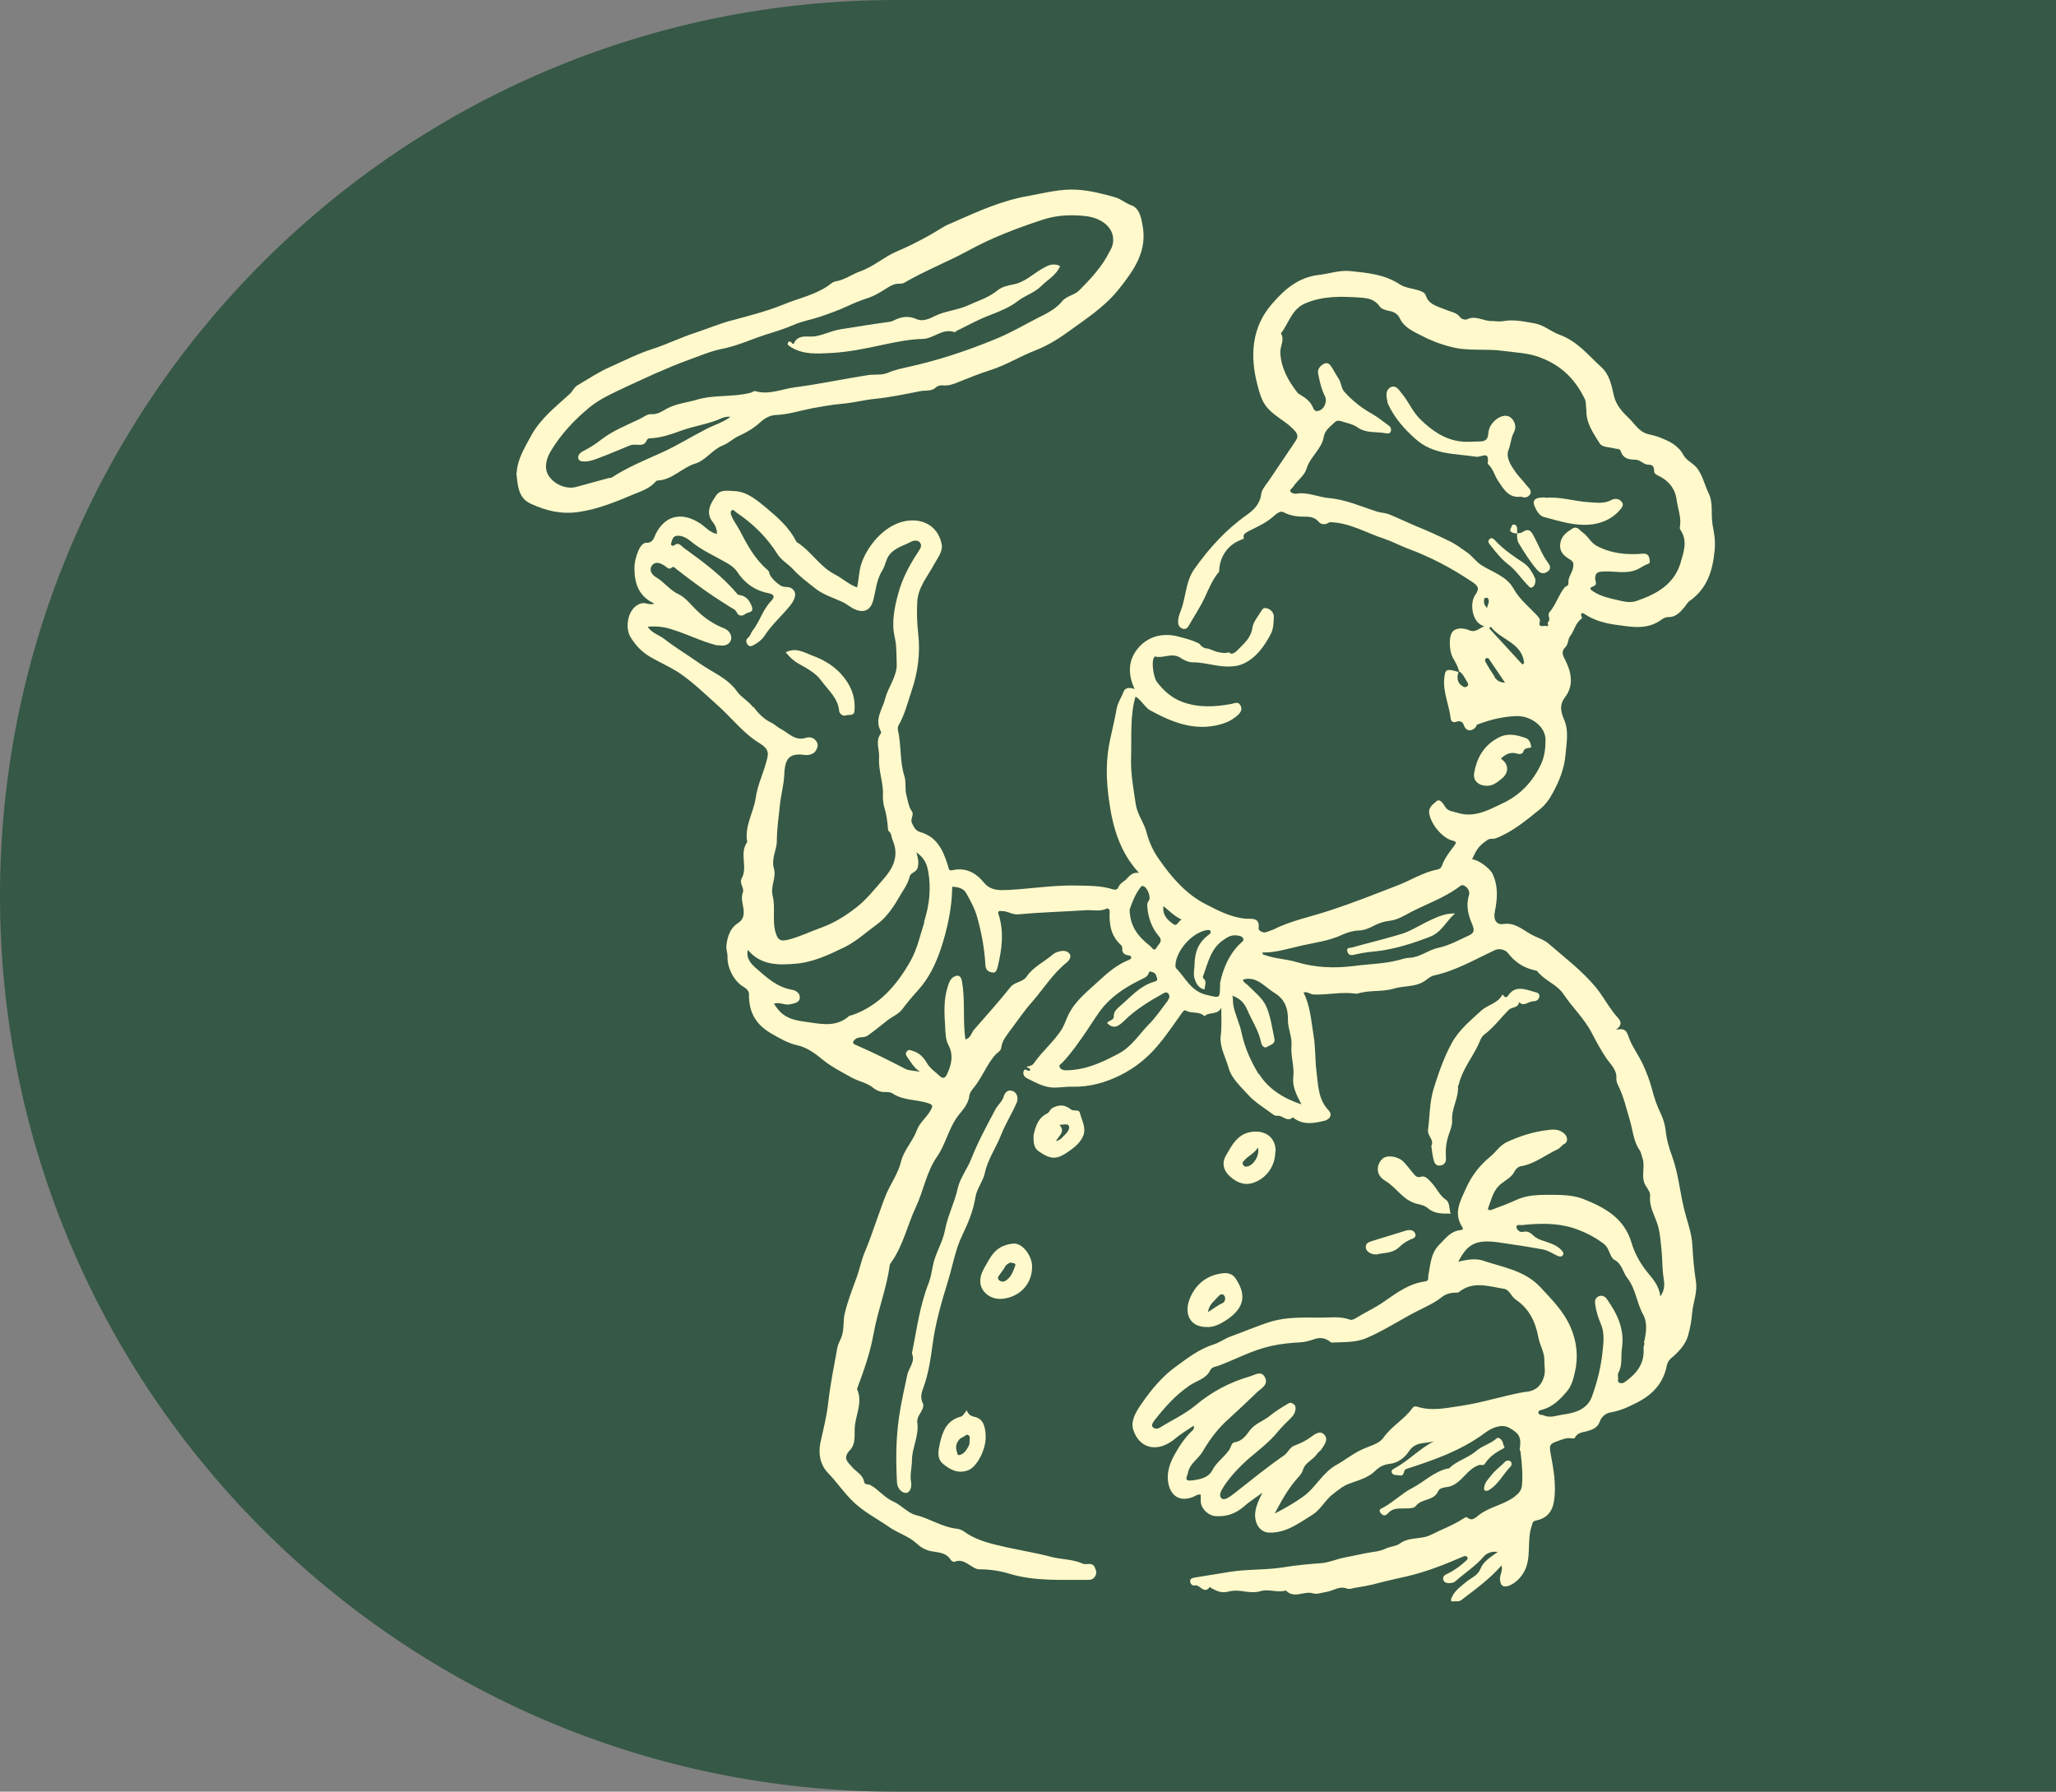 <?xml version="1.0" encoding="UTF-8"?>
<svg id="Layer_1" data-name="Layer 1" xmlns="http://www.w3.org/2000/svg" viewBox="0 0 70 61">
  <rect x="0" y="0" width="70" height="61" fill="#808080" stroke="none"/>
  <path d="M30.5,0h39.5v61H30.5C13.67,61,0,47.33,0,30.5H0C0,13.67,13.67,0,30.5,0Z" fill="#365846"/>
  <g>
    <path d="M58.31,17.86c-.07-.34.03-.71-.13-1.05-.13-.27-.2-.58-.37-.83-.13-.2-.39-.29-.49-.48-.19-.35-.49-.48-.82-.61-.13-.05-.26-.08-.39-.11-.31-.08-.45-.35-.65-.54-.21-.2-.43-.43-.51-.76-.08-.35-.15-.73-.43-.98-.44-.4-.82-.89-1.44-1.11-.27-.1-.51-.32-.83-.38-.35-.06-.7-.14-1.05-.08-.15.03-.29,0-.43,0-.27,0-.53-.2-.82-.06-.05.03-.18,0-.22-.05-.13-.19-.34-.2-.52-.28-.26-.11-.57-.16-.67-.49-.02-.07-.11-.12-.2-.15-.22-.08-.48-.09-.67-.21-.52-.35-1.11-.4-1.69-.46-.37-.04-.72.09-1.08.13-.69.08-1.16.49-1.57.96-.73.82-.78,1.81-.51,2.82.06.22.12.46.27.67.25.34.65.5.94.8.17.17.18.26.07.42-.3.45-.61.9-.91,1.35-.1.14-.23.29-.25.44-.04.34-.26.55-.49.71-.72.51-1.29,1.14-1.79,1.85-.26.37-.28.82-.4,1.24-.05.18-.15.35-.15.55,0,.12.05.19.14.23.09.04.17,0,.22-.09.18-.32.39-.63.55-.97.14-.31.27-.62.49-.88,0-.42.22-.81.59-1.01.08-.04.17-.08.25-.11-.01-.02-.01-.05-.01-.08,0-.1.13-.15.22-.2.28-.14.57-.27.81-.49.09-.08.22-.19.33-.13.21.11.44.15.65.15.23,0,.4,0,.56.19.06.07.21.1.32.02.03-.02.07-.02.1-.02.65.03,1.2.37,1.79.56.27.09.53.23.79.33.79.29,1.51.67,2.21,1.14.21.14.26.23.11.44-.22.32-.09.99.31,1.07-.19.07-.3.24-.54.13-.14-.06-.38-.09-.52.03-.17.15-.15.7,0,.94.08.14.16.28.2.44.14.08.19.24.28.37.03.05.04.1-.01.14-.05.04-.1.03-.15,0-.19-.12-.21-.3-.14-.5-.04,0-.07,0-.1-.02-.32-.08-.36-.06-.39.26-.04.47.17.9.22,1.35.01.1.08.16.21.11.08-.03.19-.02.24.12.07.21.26.23.4.07.03-.03.01-.08.08-.1.43-.16.87-.27,1.34-.28.46,0,.96.35.96.81,0,.27-.03.56-.15.82-.28.6-.71,1.06-1.31,1.34-.48.23-.98.51-1.55.32-.15-.05-.32-.04-.42-.22-.05-.09-.17-.26-.27-.18-.11.1-.29.2-.26.42.05.36.44.84.79.93.18.04.11.1.05.19-.16.21-.32.42-.41.67-.04.1-.11.12-.18.13-.48.1-.89.37-1.34.54-.75.29-1.5.59-2.27.84-.64.22-1.31.34-1.93.65-.09.04-.18.07-.27.1-.12.03-.26-.06-.25-.14.06-.38-.27-.31-.42-.32-.51-.04-.94-.27-1.37-.49-.69-.35-1.18-.93-1.61-1.55-.2-.28-.33-.58-.42-.92-.08-.31-.3-.57-.36-.93-.08-.54-.18-1.07-.16-1.61.02-.66-.04-1.43.15-2.06.15.06.34.38.49.46.7.38,1.42.69,2.25.52.28-.06.52-.15.74-.35.12-.11.16-.21.09-.34-.08-.14-.2-.06-.32-.04-.55.1-1.11.13-1.65-.07-.36-.13-.64-.38-.87-.68-.11-.14-.2-.68-.1-.83,0-.01.03-.04.03-.04.28.08.58-.14.86.04.13.09.28.16.44.16.3,0,.58.08.88.12.29.04.6.04.85-.08.42-.2.69-.58.91-.99.1-.19.1-.39.11-.6,0-.13-.08-.22-.18-.27-.07-.03-.17-.05-.22.03-.12.2-.3.41-.33.61-.05.36-.29.54-.5.76-.08.08-.2.18-.29.09,0,0,0-.01,0-.02-.02,0-.03.02-.04.02-.13.03-.26,0-.39-.03-.08-.03-.16-.06-.24-.09-.02,0-.03-.01-.05-.02,0,0,0,0,0,0-.02,0-.04,0-.06,0-.1-.02-.18-.08-.23-.16-.24-.13-.51-.19-.77-.26-.48-.11-.94,0-1.27.35-.39.41-.42.92-.17,1.45-.17-.06-.32-.06-.38.1-.07.19-.19.35-.23.56-.06.35-.15.7-.22,1.04-.16.71-.14,1.42-.04,2.1.12.88.36,1.75,1.02,2.46-.17-.03-.29.05-.4.18-.09.11-.25.16-.31.32-.03.08-.12.08-.18.06-.4-.13-.81-.12-1.22-.13-.79-.02-1.56.11-2.34.15-.28.01-.59.04-.83-.25-.27-.33-.62-.53-1.08-.42-.14.03-.12-.1-.15-.17-.16-.51-.37-.97-.94-1.13-.16-.05-.21-.16-.28-.3-.07-.16.08-.28,0-.4-.12-.17-.14-.37-.19-.56-.06-.22,0-.43-.07-.65-.16-.51-.1-1.05-.22-1.57-.01-.05,0-.11.02-.15.21-.36.31-.77.44-1.16.22-.64.31-1.3.23-1.98-.04-.35-.05-.72-.03-1.08.03-.49.35-.85.57-1.26.12-.22.31-.45.26-.69-.1-.53-.52-.84-1.06-.81-.8.04-1.46.82-1.68,1.49-.08.26-.08.53-.14.79-.3-.11-.51-.32-.77-.45-.5-.26-.8-.79-1.28-1.09-.01,0-.02-.03-.03-.04-.23-.46-.62-.8-1-1.12-.32-.26-.65-.56-1.1-.58-.22-.01-.48-.06-.62.15-.18.27-.38.57-.11.91.09.11.14.24.14.4-.23-.05-.37-.21-.53-.33-.59-.41-1.19-.36-1.54.3-.08.15-.09.34-.35.33-.1,0-.21.15-.26.28-.08.19-.13.38-.13.59,0,.52.15.96.68,1.2-.18.07-.31-.06-.47,0-.44.14-.54.81-.35,1.13.18.3.41.54.72.71.3.17.61.31.9.49.5.33.92.75,1.36,1.14.47.42.87.95,1.4,1.27.38.24.33.37.23.72-.11.38-.28.74-.34,1.15-.07.5-.39.96-.29,1.51-.28.38.03.85-.19,1.24-.09.17.1.31.04.48-.05.14-.03.27,0,.42.04.22.09.46-.18.63-.26.17-.35.47-.38.77-.01.11.04.24.04.35-.02.37.21.84.53,1.03.1.06.2.14.2.26-.01.61.23,1.04.78,1.35.28.16.55.32.87.39.32.07.61.28.86.49.31.25.65.42.99.61.23.13.51.17.72.34.12.1.25.15.39.15.1,0,.21,0,.28.05.36.24.79.2,1.18.32.19.06.2.09.12.24-.13.25-.38.43-.47.68-.14.39-.45.68-.55,1.1-.09.37-.33.71-.49,1.07-.11.26-.2.54-.3.81-.15.41-.28.82-.45,1.21-.11.27-.16.55-.26.82-.15.41-.31.82-.41,1.24-.07.28,0,.58-.14.87-.05.11-.1.21-.12.34-.11.6-.23,1.2-.3,1.81-.05.47-.17.93-.27,1.39-.08.39.01.77.27,1.03.28.29.5.62.79.91.38.39.85.62,1.28.92.3.21.67.31.95.57.12.12.29.21.46.25.26.05.53.04.69.3.03.04.08.08.14.06.23-.09.39.05.56.15.08.05.17.11.27.11.34,0,.68.05.99.14.9.28,1.81.21,2.72.22.11,0,.18-.03.24-.13.06-.11.03-.19-.02-.3-.09-.19-.27-.07-.4-.12-.35-.16-.74-.14-1.11-.24-.49-.13-1-.21-1.49-.32-.49-.11-1.01-.22-1.44-.53-.07-.05-.16-.09-.24-.1-.51-.05-.93-.35-1.42-.47-.25-.06-.49-.34-.76-.46-.3-.13-.49-.4-.78-.56-.07-.04-.19.01-.21-.11-.04-.23-.25-.33-.38-.47-.2-.22-.36-.34-.09-.62.21-.23.12-.57.16-.85.05-.4.26-.79.07-1.21,0-.02.01-.05.02-.07.22-.59.43-1.19.54-1.81.14-.79.44-1.53.55-2.33,0-.04.03-.08.06-.12.4-.57.54-1.25.83-1.87.26-.55.36-1.19.71-1.7.29-.41.39-.91.67-1.33.16-.23.4-.43.44-.75.01-.1.07-.19.14-.27.3-.36.45-.81.76-1.15.07-.07.18-.12.19-.24.03-.24.2-.43.33-.61.24-.32.46-.65.73-.95.39-.45.7-.96,1.18-1.34.08-.07.14-.18.1-.26-.05-.1-.17-.14-.3-.12-.11.02-.21.05-.29.12-.29.25-.66.42-.88.74-.14.21-.4.18-.55.36-.4.5-.83.98-1.25,1.46-.09.11-.11.28-.29.33-.1-.66,0-1.33-.12-1.98-.03-.18-.12-.24-.28-.15-.12.07-.16.2-.2.32-.15.46-.12.93-.09,1.39.01.21.01.43.12.63.17.33.09.66-.06.98-.06.12-.13.16-.24.06-.16-.15-.34-.26-.45-.46-.1-.17-.25-.34-.48-.4-.07-.02-.11-.06-.18,0-.08.08-.05.14,0,.21.12.17.22.36.43.5-.2-.04-.37-.03-.5-.1-.56-.29-1.12-.57-1.7-.82-.1-.04-.1-.1,0-.19.13-.1.28-.03.42-.12.24-.17.47-.36.7-.54.16-.12.35-.19.48-.36.17-.23.35-.44.54-.65.38-.42.61-.92.78-1.43.22-.67.37-1.37.38-2.09.19.01.38.05.47.21.15.26.3.54.38.83.15.53.25,1.08.28,1.64.01.16.11.22.23.24.14.03.16-.11.19-.2.14-.59.22-1.18.03-1.77-.04-.12,0-.13.12-.12.2,0,.34.13.55.11.77-.07,1.54-.09,2.31-.14.23-.01.47.05.69-.05.06-.03.11.02.11.1-.02.43.04.83.39,1.14.02.02.04.06.04.09-.02.17.07.24.22.26.03,0,.07.02.08.05.02.05-.03.08-.07.1-.38.15-.7.41-.99.68-.38.36-.82.68-1.07,1.18-.09.18-.14.37-.26.55-.27.4-.64.71-.92,1.11-.07.1-.16.09-.25.12.03.06.13.02.12.12-.06.08-.17-.11-.22.03-.04.12.04.21.13.25.29.14.57.31.92.31.21,0,.41-.04.62-.03.58.01,1.12-.14,1.64-.4.47-.24.87-.55,1.23-.97.32-.37.59-.78.87-1.17.06-.08.09-.07.16-.03.19.08.42,0,.59.17.15-.16.45-.03.57-.29,0,.33.02.65-.02.97-.04.37.17.72.27,1.08.1.36.4.62.65.9.23.26.55.45.83.66.05.04.12.08.16.07.19-.04.35.24.55.05,0,0,.04.03.06.05.32.22.67.15,1.01.07.16-.04.3-.19.14-.36-.36-.38-.35-.87-.41-1.33-.05-.41-.03-.83-.1-1.23-.08-.49-.11-.99-.34-1.45.14-.04.23.07.35.07.47.02.94-.1,1.41-.03.03,0,.05,0,.08,0,.4-.13.83-.05,1.23-.17.37-.11.78-.04,1.11-.3.08-.06.17-.13.27-.15.73-.16,1.38-.54,2.04-.85.23-.11.42.02.47.09.25.32.55.51.93.59.02,0,.05.01.07.03.25.32.67.44.9.79.3.45.71.83.96,1.32.15.29.31.58.49.85.16.23.37.4.34.71,0,.07.03.15.06.21.19.38.28.79.4,1.19.1.33.12.7.32,1,.06.08.07.17.1.26.13.33-.08.69.14,1,.06.09.14.21.13.31-.04.38.16.67.26,1,.08.26.1.58.13.86.03.31.02.63.07.95.03.19.05.38-.11.62-.05-.38-.26-.6-.44-.82-.25-.31-.44-.65-.55-1.03-.25-.83-.93-1.19-1.64-1.47-.31-.12-.68-.14-1.03-.14-.43,0-.86-.01-1.26.18-.26.12-.53.22-.8.32-.07.03-.18.04-.14-.06.11-.28.16-.59.43-.81.16-.13.37-.23.46-.42.07-.13.16-.18.26-.19.45-.09.8-.38,1.21-.57.09-.04.14-.14.24-.19.13-.07.1-.26-.03-.36-.18-.15-.38-.13-.59-.1-.47.06-.9.2-1.34.4-.25.12-.37.33-.56.49-.36.29-.64.65-.83,1.07-.19.43-.45.85-.14,1.33.03.04.05.1-.05.11-.34.03-.52.29-.73.5-.29.29-.3.68-.37,1.04-.02.08.04.19-.12.21-.53.07-.95.38-1.38.68-.31.22-.67.38-.99.58-.05.03-.13.06-.18.04-.32-.12-.64-.07-.97-.07-.57,0-1.14-.03-1.7.13-.48.15-.94.35-1.41.52-.19.07-.36.2-.55.26-.49.15-.9.47-1.3.76-.46.33-.84.79-1.17,1.27-.18.26-.37.57-.28.87.21.67.85.8,1.43.31.19-.16.41-.29.63-.44.03.1-.02.15-.06.18-.25.24-.44.53-.61.84-.16.3-.26.61-.19.96.1.44.41.61.83.45.09-.03.16-.11.27-.08,0,.07,0,.14,0,.21,0,.26.26.51.52.52.36.02.66-.08.94-.32.2-.18.43-.32.64-.48-.12.25-.24.48-.25.76,0,.31.17.59.48.6.58.02,1.02-.33,1.48-.61.28-.18.43-.5.69-.7.17-.13.35-.28.54-.35.32-.12.66-.2.91-.45.14-.14.3-.21.48-.23.3-.03.53-.23.66-.43.23-.34.56-.25.85-.34-.47.24-.84.64-1.3.9-.06.03-.15.07-.14.14,0,.07.09.12.16.11.09,0,.21.07.25-.07.02-.06.03-.12.1-.14.46-.15.91-.3,1.36-.49.46-.2.9-.43,1.3-.73.28-.21.59-.31.83-.18.36.2.42.33.36.74,0,.03.03.06.03.09.04.37.08.73.05,1.1-.01.21-.12.31-.26.42-.37.28-.85.34-1.22.63-.1.08-.23.22-.39.07-.02-.02-.1.02-.14.05-.34.22-.72.36-1.08.54-.34.18-.76.06-1.08.31-.11.08-.31.09-.46.16-.15.07-.29.1-.45.12-.33.05-.65.13-.97.19-.26.05-.52.17-.78.19-.43.03-.86.07-1.28.14-.62.1-1.25.06-1.86.16-.39.06-.78.13-1.17.19-.07.01-.15.03-.16.11-.01.09.08.18.14.16.19-.06.33.33.53.05.02.01.03.03.05.04.18.1.36.18.57.12.15-.04.31-.04.46-.02.22.03.43.07.66,0,.27-.08.57.07.85-.02.28.3.62,0,.93.1.13.04.3-.03.45-.05.24-.04.45-.22.71-.11.06.02.14,0,.21-.02.28-.05.56-.09.84-.17.33-.09.68-.16,1.02-.24.63-.15,1.24-.39,1.84-.65.06-.02.12-.06.17,0,.05.07-.02.11-.06.15-.19.17-.39.32-.63.43-.09.04-.15.1-.12.2.03.09.11.11.19.11.09,0,.17-.01.24-.08.32-.28.67-.5.95-.83.08-.09.25-.19.47-.15-.25.18-.49.33-.58.56-.1.25-.31.31-.48.45-.18.15-.39.29-.5.53-.05.11-.04.16.07.14.08-.01.17.02.25-.04.48-.37.97-.72,1.37-1.18.06.17-.07.32-.05.49.02.19.1.27.3.2.23-.09.4-.27.51-.46.28-.48.09-1.06.27-1.58.03-.1.03-.16.15-.18.36-.08.55-.29.61-.67.08-.56-.02-1.09-.12-1.63-.04-.23-.04-.31.2-.39.17-.06.33-.14.51-.11.05,0,.1.02.12-.02.1-.2.3-.18.47-.24.17-.05.32-.13.38-.32.06-.16.2-.27.35-.3.32-.05.61-.18.9-.33.54-.27.91-.66,1.03-1.27.02-.1.06-.17.15-.25.25-.21.49-.47.57-.76.07-.24.12-.51.14-.76.03-.37.19-.72.13-1.09-.06-.4-.1-.81-.12-1.22-.02-.44-.19-.85-.29-1.28-.14-.58-.19-1.18-.4-1.76-.1-.27-.19-.57-.22-.88-.02-.18-.08-.39-.16-.56-.13-.27-.23-.54-.3-.83-.08-.3-.19-.59-.32-.87-.15-.32-.38-.62-.49-.95-.07-.2-.13-.28-.42-.22.24-.18.15-.31.06-.41-.29-.32-.48-.71-.76-1.05-.47-.56-1.03-.98-1.57-1.45-.14-.13-.33-.2-.49-.27-.35-.15-.63-.49-1.08-.42-.23.04-.34-.15-.29-.4.09-.45.13-.88-.08-1.32-.09-.18-.49-.48-.69-.48.17-.39.25-.47.52-.66.1-.07.19-.02.29-.06.57-.22,1.03-.61,1.49-.98.19-.15.34-.36.45-.57.22-.4.39-.83.43-1.29.03-.39.12-.79-.04-1.18-.11-.26-.19-.51.03-.79.3-.4.21-.84,0-1.26-.08-.15-.15-.28,0-.43.11-.1.09-.28.16-.37.15-.19.18-.45.39-.6.04-.03.02-.06,0-.09-.03-.11.02-.13.1-.08.32.22.7.32,1.06.37.52.07,1.06.19,1.55-.16.07-.05.15-.1.24-.1.26.01.41-.16.56-.34.06-.07.1-.16.19-.22.6-.43.78-1.05.84-1.75.03-.32-.03-.61-.09-.92ZM25.64,24.08c-.15-.21-.4-.33-.54-.53-.32-.46-.83-.65-1.26-.95-.41-.29-.83-.54-1.23-.85-.16-.13-.4-.18-.56-.41.31-.03.57,0,.86.1.51.16.98.4,1.49.53.03,0,.05,0,.08,0,.18.04.36-.02.41-.19.04-.15-.07-.32-.22-.38-.39-.15-.72-.38-1.01-.68-.18-.18-.33-.38-.56-.49-.3-.14-.49-.42-.77-.58-.15-.09-.24-.26-.13-.4.12-.15.29-.08.44.02.07.05.14.14.24.05.05-.04.09,0,.13.04.24.19.49.38.74.56.36.27.75.52,1.13.76.08.05.16.07.21.18.04.1.17.14.29.04.09-.07.29-.03.22-.24-.07-.2-.18-.36-.41-.4-.03,0-.08-.01-.09-.04-.52-.62-1.16-1.09-1.81-1.56-.11-.08-.18-.22-.34-.09-.03.03-.13,0-.1-.07.04-.12.05-.27.24-.26.16,0,.31.09.43.19.36.3.78.48,1.18.71.16.09.3.18.4.33.25.38.59.63,1.04.72.2.04.28.11.09.3-.27.29-.37.69-.62,1-.05.07-.06.16-.14.22-.08.07-.08.14-.02.23.07.11.18.04.23.01.13-.07.26-.17.34-.29.25-.39.6-.69.88-1.04.21-.26.23-.47.05-.59-.1-.07-.23-.02-.35-.08-.13-.07-.39-.3-.41-.45,0-.03-.03-.07-.05-.09-.44-.37-.7-.86-.96-1.36-.09-.17-.21-.32-.28-.5-.02-.06-.04-.13.01-.17.06-.05.1.02.15.06.57.38,1.05.85,1.42,1.44.14.21.37.33.54.52.21.23.47.42.72.62.27.22.6.32.91.46.19.08.33.23.52.29.29.1.48-.03.56-.33.09-.34.11-.7.31-1.02.09-.14.11-.31.2-.47.19-.3.51-.36.79-.51.08-.04.22-.06.29.03.08.1.02.2-.04.29-.3.45-.56.93-.7,1.46-.13.47-.23.98-.12,1.46.07.31.06.61.07.91.02.44-.29.79-.39,1.19-.09.36-.38.71-.15,1.12.01.02.01.06,0,.07-.2.27-.04.55-.06.82-.03.46.16.87.13,1.31,0,.13.01.26.05.39.07.22.1.46.12.69,0,.04,0,.1.03.12.1.08.09.21.13.3.24.55,0,.98-.32,1.34-.29.33-.57.69-.92.96-.36.28-.74.52-1.18.68-.37.13-.73.31-1.12.41-.3.08-.38,0-.46-.3-.09-.39.01-.81-.08-1.18-.09-.34.13-.62.04-.94-.1-.33.1-.64.1-.94,0-.4.06-.8.1-1.19.03-.34.13-.68.15-1.03.02-.46.08-.79.67-.71.12.02.33,0,.41-.15.05-.08.1-.2.01-.32-.1-.14-.26-.14-.35-.11-.38.12-.59-.17-.87-.31-.1-.05-.19-.15-.3-.2-.26-.12-.45-.32-.62-.55ZM31.47,31.4c-.14.44-.24.9-.46,1.3-.46.82-1.06,1.53-1.99,1.86-.04.01-.09.01-.12.04-.4.35-.86.28-1.33.21-.33-.05-.65-.07-.93-.29-.12-.1-.2-.21-.29-.35.21-.06.38.07.56.02.13-.03.31-.05.32-.21.02-.15-.12-.26-.26-.28-.49-.08-.85-.4-1.2-.71-.16-.14-.38-.33-.31-.65.45.54,1.06.52,1.64.47.59-.05,1.14-.31,1.67-.57.4-.2.73-.51,1.09-.77.29-.21.53-.54.72-.87.14-.25.32-.47.39-.75.03-.15.22-.14.27-.3.05-.17.02-.32-.04-.53.28.19.36.42.4.64.11.59.04,1.16-.14,1.73ZM51.98,47.38c-.74.12-1.47.37-2.21.48-.5.07-1.01.2-1.53.03-.07-.02-.12,0-.16.06-.27.38-.7.6-.98,1-.15.22-.51.29-.77.42-.29.14-.55.35-.82.5-.49.27-.71.78-1.15,1.09-.31.22-.62.4-.96.57.23-.43.46-.86.79-1.22.07-.08.14-.16.17-.26.07-.26.35-.34.48-.55.04-.06.12-.1.16-.17.1-.15.24-.33.08-.49-.14-.15-.33,0-.44.08-.17.13-.36.22-.55.29-.18.06-.23.24-.37.34-.58.4-1.13.85-1.69,1.29-.13.1-.33.26-.43.18-.14-.11,0-.3.09-.45.22-.32.49-.61.78-.87.36-.31.74-.59,1.04-.96.13-.16.29-.31.44-.46.1-.1.16-.21.16-.34,0-.08-.04-.13-.11-.16-.07-.04-.11-.01-.18.03-.2.12-.4.24-.58.39-.22.18-.5.26-.68.49-.14.19-.27.38-.54.42-.1.02-.11.18-.18.27-.17.24-.42.4-.56.67-.13.25-.38.31-.66.35-.35.05-.2-.12-.17-.27.06-.3.34-.45.49-.7.24-.41.52-.79.88-1.11.33-.3.66-.61.98-.92.15-.14.39-.25.27-.5-.12-.25-.34-.09-.51-.04-.69.2-1.3.52-1.86.99-.36.3-.8.5-1.2.75-.09.06-.18.05-.24,0-.07-.06-.02-.15.03-.22.35-.45.72-.87,1.2-1.2.24-.17.57-.23.71-.52.06-.13.21-.13.31-.17.58-.22,1.13-.52,1.75-.66.35-.08.69-.11,1.04-.13.15-.01.31-.06.46-.11.18-.06.34-.04.5.07.03.02.04.05.08.05.4-.02.81.01,1.2-.16.63-.27,1.2-.66,1.81-.96.26-.13.52-.25.74-.43.14-.11.31-.15.49-.15.04,0,.07,0,.09-.02.49-.39,1.02-.19,1.54-.11.18.03.24.26.4.37.46.31.67.76.77,1.3.05.27.22.51.2.8,0,.17.04.35-.01.51-.08.28-.23.47-.59.53ZM55.99,45.74c-.02.07-.04.14-.03.21.02.5-.25.82-.62,1.09-.06.05-.13.07-.2.04-.09-.03-.03-.12-.05-.19-.01-.04-.01-.09,0-.13.16-.27.09-.57.13-.85.1-.66-.16-1.18-.51-1.68-.06-.09-.18-.15-.29-.09-.09.05-.13.12-.11.25.03.26.11.49.21.73.1.25.08.54.05.82-.05.55-.18,1.09-.37,1.61-.16.44-.59.56-.98.61-.21.03-.44.13-.66.03-.06-.03-.16,0-.18-.08-.02-.1.09-.1.15-.12.35-.1.6-.36.82-.62.15-.17.22-.42.27-.65.12-.52.07-1.04-.15-1.54-.23-.53-.63-.93-1.02-1.35-.54-.58-1.28-.68-1.96-.91-.24-.08-.54-.04-.84.04.31-.61.6-.77,1.38-.66.5.07,1.01.15,1.5.24.17.03.32.13.48.21.08.04.17.05.21-.03.03-.06-.03-.13-.08-.18-.16-.16-.38-.22-.58-.29-.13-.04-.24-.08-.35-.18-.09-.09-.2-.17-.35-.13-.12.03-.22-.07-.23-.16,0-.11.12-.06.19-.07.58-.06,1.17-.08,1.74.1.37.12.71.29,1.02.52.09.06.15.15.19.25.05.11.1.26.19.31.27.14.29.43.45.63.28.36.31.83.53,1.23.16.28.11.64.03.97ZM38.46,30.97c.08-.23.18-.52.38-.77.02-.03.05-.04.09-.03.14.05.27.39.18.5-.05.06-.05.12-.05.19.03.38.15.73.4,1.02.15.18-.03.27-.08.38-.08.16-.16,0-.22-.05-.38-.3-.69-.64-.7-1.24ZM39.76,34.07c-.21.27-.4.56-.64.8-.34.35-.6.78-1.05,1.01-.56.3-1.13.56-1.79.56-.09,0-.16-.03-.2-.1-.04-.08.05-.12.09-.16.32-.34.58-.72.84-1.1.19-.28.36-.57.58-.83.37-.42.84-.7,1.34-.94.07-.03.12-.07.16-.13.03-.04,0-.13.13-.09.13.04.14.11.17.2.04.11-.05.12-.11.14-.47.14-.78.51-1.13.81-.11.1-.24.19-.23.38,0,.11-.16.12-.23.21.23.23.39.11.58-.07.39-.39.86-.67,1.34-.94.05-.03.11-.05.16,0,.07.08.05.16-.01.24ZM39.96,31.47c-.19-.13-.39-.3-.35-.62.21.17.37.34.62.46-.12.05-.15.24-.27.16ZM41.54,33.47s0,.05,0,.08c-.01.46,0,.43-.47.32-.52-.12-.71-.58-1.03-.91-.02-.02-.02-.07-.02-.1.02-.49.56-1.1,1.05-1.19.05,0,.11-.03.14.03.03.06-.02.1-.06.13-.34.25-.47.57-.48,1,0,.16-.05.32,0,.49.06.17.13.32.34.37,0-.13.1-.27-.04-.38-.02-.01-.02-.07,0-.1.16-.43.25-.9.66-1.19.15-.11.29-.2.49-.17.08.01.16.02.2.09.05.09-.05.14-.1.19-.38.37-.57.83-.68,1.33ZM42.86,36.58c-.26-.42-.48-.9-.59-1.42-.06-.31-.22-.61-.28-.94-.02-.1,0-.19-.03-.32.27.1.4.25.5.47.16.38.4.72.48,1.14.02.08.1.19.19.14.1-.07.3-.1.26-.28-.08-.38-.13-.78-.29-1.13-.13-.27-.4-.48-.62-.7-.06-.06-.15-.09-.16-.19.48-.13.74.26,1.08.46.34.21.46.52.45.93,0,.29.15.58.12.86-.03.37.11.72.06,1.1-.03.3.12.6.28.9-.61-.2-1.13-.53-1.44-1.03ZM50.14,31.52c.07.16.03.25-.11.32-.35.16-.68.35-1.06.43-.34.07-.61.32-.98.34-.13,0-.26.05-.38.08-.5.13-1.02.13-1.52.2-.65.08-1.29.06-1.93-.13-.35-.11-.73-.11-1.08-.24-.04-.01-.09,0-.1-.09.46.01.9-.14,1.35-.24.46-.1.94-.16,1.38-.37.16-.07.35-.13.54-.14.19,0,.37-.08.54-.17.16-.08.33-.14.52-.16.28-.03.52-.19.77-.32.52-.26,1.07-.46,1.55-.8.07-.05.14-.14.25-.06.12.08.17.21.13.32-.11.37-.01.7.13,1.02ZM50.53,20.37s.1-.03.12-.01c.09.11,0,.22-.02.34-.1-.1-.13-.2-.09-.32ZM50.89,23.04c-.11-.16-.22-.33-.31-.5-.03-.05-.03-.11.03-.13.05-.02.07,0,.1.05.17.25.35.51.53.78-.18,0-.27-.07-.36-.19ZM51.83,22.62c-.38-.41-.75-.82-1.13-1.23.02-.02.04-.04.06-.05.33.45,1.07.54,1.13,1.24-.02.02-.04.03-.07.05ZM57.22,19.16c-.23.75-.83,1.07-1.5,1.3-.19.07-.41.03-.61-.02-.3-.07-.6-.13-.86-.3-.11-.07-.16-.12,0-.18.14-.05.07-.17.06-.25,0-.2.07-.24.26-.25.39-.03.78.1,1.17-.07.13-.06.24-.15.37-.19.1-.03.05-.14.04-.21-.02-.09-.1-.15-.2-.14-.55.05-1.08,0-1.58-.26-.21-.11-.29-.32-.47-.45-.12-.08-.2-.25-.37-.14-.19.12-.38.25-.41.52-.03.29.15.42.35.54.1.07.11.12.09.26-.03.19-.18.34-.16.52.01.12-.09.11-.13.16-.21.26-.3.6-.52.85-.08.1.07.24-.05.34-.03.03.07.17-.07.12-.05-.02-.28.09-.2-.16.02-.07-.08-.18-.16-.26-.26-.27-.55-.51-.74-.85-.23-.42-.7-.55-1.08-.79-.19-.12-.31-.3-.47-.42-.22-.15-.43-.32-.68-.43-.35-.17-.7-.33-1.07-.48-.31-.13-.62-.28-.94-.41-.13-.05-.27-.05-.4-.09-.54-.17-1.06-.41-1.63-.46-.38-.03-.74-.22-1.13-.15-.06.01-.16-.02-.19-.07-.05-.07.06-.11.09-.17.14-.21.39-.39.45-.6.12-.42.52-.67.59-1.1.04-.23.23-.35.37-.49.06-.06.13-.07.22-.04.19.06.4.1.56.21.29.21.64.14.95.2.06.01.15.03.18-.06.03-.08,0-.16-.08-.21-.18-.13-.35-.27-.54-.38-.36-.2-.68-.45-.96-.76-.11-.13-.1-.3-.19-.44-.07-.11-.14-.23-.21-.35-.07-.11-.14-.23-.28-.17-.13.06-.25.19-.21.35.05.26.11.52.23.76.09.19-.03.46-.23.5-.11.03-.15-.05-.18-.12-.08-.19-.23-.31-.4-.41-.05-.03-.11-.06-.14-.11-.31-.4-.54-.82-.57-1.34-.01-.23.16-.44.02-.66.28-.35.36-.83.85-1.03.6-.25,1.21-.23,1.83-.19.27.02.51.05.68.3.05.08.19.13.3.15.17.03.31.09.39.26.14.31.47.45.72.58.3.16.66.3,1.02.39.59.16,1.21.05,1.8.14.42.06.84.06,1.26.23.71.27,1.17.74,1.49,1.39.06.11.04.27.06.4-.01.44.24.78.45,1.12.09.15.34.13.52.18.07.02.17,0,.2.09.08.25.27.29.49.29.18,0,.29.17.44.17.19,0,.2.09.21.22,0,.09.06.11.13.15.34.16.58.43.63.81.04.32.18.63.11.96,0,.03.01.07.03.09.24.37.11.73,0,1.1Z" fill="#fff9cb"/>
    <path d="M17.59,16.12c.02-.48.27-.87.49-1.28.32-.59.84-.99,1.32-1.43.1-.09.14-.22.26-.29.37-.22.75-.47,1.12-.63.47-.21.94-.45,1.44-.61.49-.16.96-.39,1.45-.55.43-.14.84-.32,1.28-.43.59-.16,1.18-.31,1.74-.54.54-.22,1.12-.33,1.6-.7.04-.03.09-.07.16-.08.3-.05.56-.24.83-.34.46-.16.8-.48,1.23-.67.57-.24,1.11-.53,1.64-.86.12-.07.25-.11.37-.17.81-.36,1.62-.72,2.5-.87.55-.1,1.1-.25,1.67-.21.44.03.87.14,1.29.26.19.06.34.2.54.27.25.09.32.36.37.63.2.93-.3,1.6-.81,2.24-.48.6-1.14,1.02-1.76,1.47-.33.24-.71.46-1.07.6-.52.2-.99.5-1.53.67-.37.12-.75.27-1.12.42-.16.07-.33.12-.51.1-.1-.01-.17.02-.25.09-.14.12-.34.07-.52.11-.51.1-1.02.21-1.54.26-.38.04-.75.14-1.14.17-.33.03-.66.09-.99.15-.41.08-.8.21-1.23.23-.19,0-.39.11-.55.26-.21.19-.45.33-.71.45-.19.08-.35.25-.56.33-.35.14-.57.5-.92.61-.46.14-.78.55-1.28.58-.02,0-.06.01-.07.03-.19.22-.45.32-.71.42-.62.26-1.23.52-1.91.62-.6.09-1.12-.04-1.64-.28-.44-.2-.44-.64-.49-1.04ZM24.91,14.2c-.14-.03-.24,0-.32.03-.45.21-.96.27-1.42.44-.3.11-.64.23-.99.25-.06,0-.13,0-.16.07-.07.18-.22.16-.36.15-.09,0-.17,0-.25.04-.34.14-.69.29-1.04.42-.13.05-.27.1-.4.11-.1,0-.25.02-.28-.1-.03-.12.08-.21.18-.26.22-.11.42-.24.61-.39.39-.3.85-.48,1.29-.69.13-.06.27-.18.4-.17.21.02.38-.1.52-.18.33-.18.69-.21,1.03-.31.6-.18,1.24-.08,1.84-.24.06-.01.09-.07.17-.05.45.13.88-.07,1.31-.13.85-.11,1.68-.29,2.52-.42.22-.03.45.01.65-.07.25-.11.51-.16.77-.22.99-.22,1.95-.54,2.9-.93.52-.21,1.01-.5,1.5-.75.26-.13.57-.28.78-.54.15-.19.43-.21.59-.38.39-.39.77-.8,1.02-1.3.05-.09.1-.17.12-.29.09-.53-.39-.87-.91-.93-.5-.06-1.01-.04-1.51.13-.85.28-1.67.59-2.46,1.02-.73.4-1.51.7-2.23,1.12-.06.03-.12.03-.18.03-.14,0-.27.06-.39.14-.22.14-.44.28-.7.36-.21.07-.44.16-.65.26-.3.14-.61.25-.93.36-.29.1-.6.15-.88.27-.32.14-.65.24-.97.34-.5.16-.98.39-1.51.49-.39.08-.78.25-1.17.39-.71.26-1.39.58-2.06.89-.44.21-.89.4-1.27.71-.52.43-.98.92-1.33,1.51-.18.31-.21.63-.03.86.21.28.6.42.9.34.37-.1.74-.2,1.1-.3.04-.01.09,0,.13-.03.54-.35,1.13-.59,1.71-.85.52-.24,1-.54,1.51-.8.27-.14.57-.22.84-.43Z" fill="#fff9cb"/>
    <path d="M31.05,46.07c.16-.79.26-1.61.57-2.39.07-.18.1-.38.14-.58.08-.42.33-.79.41-1.2.09-.5.33-.95.44-1.45.08-.35.33-.66.46-1,.23-.58.53-1.13.82-1.68.09-.16.24-.27.29-.46.04-.12.15-.23.31-.16.17.07.17.29.13.38-.16.38-.39.73-.54,1.12-.17.43-.45.82-.55,1.29-.06.28-.27.52-.32.82-.07.46-.26.91-.45,1.3-.24.5-.32,1.03-.48,1.54-.21.69-.42,1.39-.52,2.12-.07.5-.14,1.03-.32,1.52-.06.16-.12.34-.02.54.05.1-.03.24-.09.34-.06.09-.11.2-.1.3.07.46-.18.87-.18,1.29,0,.25-.08.5-.03.75.03.18-.04.37-.18.37-.14,0-.29-.16-.3-.35-.04-.75-.04-1.49.07-2.24.07-.48.18-.96.28-1.43.05-.24.28-.44.16-.73Z" fill="#fff9cb"/>
    <path d="M48.73,39.02c.11-.22-.14-.35-.11-.55.06-.47.05-.93.19-1.4.17-.54.35-1.07.62-1.56.24-.44.63-.76,1-1.1.22-.2.54-.24.7-.51.04-.08.05,0,.08.02.03.04.09.04.12,0,.25-.39.58-.24.91-.15.07.02.19.04.17.16-.02.11-.1.16-.21.16-.16,0-.31.2-.48.03-.03.21-.25.16-.35.26-.28.28-.51.6-.83.84-.12.09-.15.23-.21.35-.21.45-.54.84-.66,1.34,0,.03-.03.05-.03.07.03.41-.23.76-.2,1.17.01.14-.05.3-.1.44-.1.27-.13.54-.11.83.01.14-.04.23-.18.26-.15.03-.21-.07-.24-.19-.04-.16-.06-.33-.08-.49Z" fill="#fff9cb"/>
    <path d="M41.07,45.18c-.56,0-.77-.46-.56-.97.2-.49.58-.8,1.13-.86.18-.02.33.03.43.18.44.65.2,1.08-.34,1.43-.19.12-.41.24-.66.22ZM41.13,44.67c.19-.11.32-.23.49-.3.09-.04.13-.19.05-.27-.07-.08-.16,0-.22.07-.12.14-.29.25-.32.5Z" fill="#fff9cb"/>
    <path d="M51.21,49.22c.04.07-.03.1-.07.12-.23.12-.44.27-.58.49-.06.09-.14.03-.2.05-.41.13-.57.58-.97.72-.14.05-.36.02-.43.18-.15.33-.56.23-.76.5-.08.1-.34.07-.53.08-.17,0-.31.04-.42.17-.11.12-.2.05-.26-.04-.06-.1.04-.13.12-.17.34-.19.63-.48.96-.65.41-.21.74-.56,1.21-.67.03,0,.06,0,.07-.02.26-.25.63-.34.9-.57.21-.19.5-.25.71-.44.08-.07.23.09.23.26Z" fill="#fff9cb"/>
    <path d="M35.14,43.12c0,.61-.43,1.04-1.01,1.1-.27.03-.54-.09-.68-.32-.13-.22-.08-.48.05-.71.11-.19.2-.38.35-.55.18-.2.43-.28.65-.3.31-.03.64.42.64.78ZM34.42,42.98c-.07.03-.14.05-.19.13-.05.1-.13.19-.19.28-.04.06-.11.13-.02.2.08.06.16.06.24,0,.17-.12.23-.3.3-.48.05-.14-.09-.08-.14-.13Z" fill="#fff9cb"/>
    <path d="M32.9,48c.07.13.1.2.28.24.31.06.37.36.38.67.01.42-.28,1.01-.58,1.14-.34.14-.62,0-.86-.2-.24-.19-.17-.47-.12-.71.09-.41.24-.79.72-.91.07-.02.12-.13.2-.22ZM33.01,49.06c0-.08.03-.15-.03-.19-.07-.06-.12.02-.18.05-.05.02-.1.05-.13.08-.11.12-.15.27-.09.43.02.04,0,.12.08.11.15-.03.23-.15.3-.27.04-.07.06-.14.05-.2Z" fill="#fff9cb"/>
    <path d="M43.42,39.21c0,.49-.31.93-.78,1.07-.3.09-.57-.04-.79-.25-.2-.19-.25-.45-.12-.67.22-.38.42-.8.96-.83.44-.03.75.23.74.68ZM42.83,39.07c-.13.21-.33.28-.46.43-.04.05-.09.08-.05.15.02.04.05.07.1.07.23,0,.48-.36.41-.65Z" fill="#fff9cb"/>
    <path d="M35.19,38.64c.06-.24.13-.57.46-.73.09-.04.1-.15.19-.19.19-.1.37-.12.56.01.02.01.04.03.06.04.09.08.28-.02.31.13.06.25.22.49.11.77-.09.22-.27.37-.45.5-.43.31-.62.33-1.05.04-.16-.11-.2-.24-.19-.57ZM35.96,38.85c.18-.05.23-.16.31-.23.09-.08.16-.21.12-.29-.04-.08-.18-.04-.32-.03.21.22,0,.35-.12.55Z" fill="#fff9cb"/>
    <path d="M49.38,41.32c-.28,0-.54.01-.76-.18-.1-.09-.26-.13-.36-.15-.49-.11-.71-.56-1.1-.79-.31-.18-.32-.52-.1-.74.14-.15.53-.1.72.09.12.12.21.25.32.38.08.08.12.19.3.13.13-.04.26.12.35.22.17.18.26.42.48.57.14.1.1.3.16.47Z" fill="#fff9cb"/>
    <path d="M52.13,25.45c-.1.03-.23,0-.27.15-.02.06-.1.09-.2.06-.22-.07-.4.01-.56.17.28.19.28.48.03.68-.17.14-.33.27-.57.24-.24-.02-.41-.18-.37-.43.09-.51.32-.93.8-1.19.33-.19.65-.11.96,0,.11.04.17.16.18.3Z" fill="#fff9cb"/>
    <path d="M46.91,42.71c-.08,0-.14,0-.2-.02-.11-.04-.21-.11-.21-.24,0-.11.09-.16.19-.19.39-.12.78-.24,1.17-.36.13-.04.29-.03.33.12.03.12-.09.15-.19.19-.13.06-.26.15-.36.25-.22.21-.49.19-.74.24Z" fill="#fff9cb"/>
    <path d="M50.61,50.76c-.06-.01-.09-.01-.08-.11.02-.19.16-.31.26-.44.12-.16.3-.28.44-.43.06-.06.13-.07.19-.03.06.03.05.14.02.17-.27.27-.43.64-.78.83-.01,0-.03,0-.05.01Z" fill="#fff9cb"/>
    <path d="M51.79,16.91c-.42.06-.59-.25-.78-.53-.13-.19-.17-.42-.35-.58,0,0-.01-.02-.01-.02.07-.46-.21-.2-.4-.23-.7-.11-1.44-.06-2.04-.59-.4-.35-.73-.73-.95-1.2-.02-.04-.02-.08-.03-.13-.04-.16-.05-.34.09-.43.19-.12.3.06.4.19.24.28.37.63.64.89.39.38.83.69,1.38.75.21.03.43,0,.65,0,.17,0,.27-.07.28-.26.01-.22.14-.4.31-.52.15-.1.34-.14.47-.02.13.12.19.31.09.5-.1.18-.1.39-.18.59-.09.23.05.48.19.68.12.19.29.35.43.53.07.08.18.18.12.29-.06.1-.17.15-.31.09Z" fill="#fff9cb"/>
    <path d="M52.62,16.95c.49-.05.98.12,1.49.15.23.01.5.06.74-.07.14-.08.3-.05.38.08.07.1-.04.21-.11.29-.24.26-.55.4-.89.45-.57.08-1.1-.1-1.64-.24-.18-.04-.27-.21-.34-.37-.1-.22.03-.32.38-.3Z" fill="#fff9cb"/>
    <path d="M51.66,18.16c.06-.01.13-.01.17-.04.25-.17.32,0,.42.19.15.28.25.57.44.83.07.09.15.21,0,.32-.14.1-.25.06-.36-.06-.24-.28-.43-.59-.62-.9-.06-.11-.06-.22-.06-.33h0Z" fill="#fff9cb"/>
    <path d="M52.27,19.69c.02.16-.02.25-.09.3-.09.06-.14-.05-.19-.09-.21-.22-.37-.47-.61-.66-.24-.18-.42-.4-.6-.63-.06-.08-.15-.16-.08-.24.09-.11.18,0,.24.07.28.29.61.51.94.73.21.14.31.37.39.53Z" fill="#fff9cb"/>
    <path d="M51.67,18.16c-.08,0-.15,0-.22-.05-.07-.06-.01-.1,0-.15.02-.05.03-.11.1-.1.05,0,.09.05.1.1.01.07,0,.14.01.2,0,0,0,0,0,0Z" fill="#fff9cb"/>
    <path d="M26.75,22.21c.34-.18.62,0,.88.1.36.13.71.32.99.62.34.37.52.79.47,1.29-.02.17-.2.1-.31.14-.07.03-.2-.05-.21-.16-.04-.44-.39-.72-.62-1.04-.18-.25-.49-.41-.77-.57-.18-.1-.3-.23-.43-.38Z" fill="#fff9cb"/>
    <path d="M49.53,31.11c-.3.26-.45.64-.86.79-.63.24-1.26.44-1.93.5-.22.02-.44.06-.66.11-.13.03-.19-.03-.21-.13-.03-.13.1-.1.16-.12.56-.16,1.12-.29,1.68-.46.29-.09.55-.25.82-.39.32-.15.63-.32,1.01-.31Z" fill="#fff9cb"/>
    <path d="M36.09,9.07c-.14.31-.42.45-.64.67-.23.23-.53.31-.77.49-.29.23-.62.36-.95.49-.41.15-.78.36-1.17.55-.02.01-.05.05-.06.04-.41-.15-.7.22-1.09.23-.44.01-.88.1-1.31.19-.6.13-1.21.26-1.83.29-.44.02-.9.06-1.32-.19-.06-.04-.15-.08-.13-.14.02-.08.09-.09.15,0,.02.03.06.01.06,0,.15-.33.48-.2.72-.24.3-.05.57-.19.87-.24.52-.08,1.05-.17,1.57-.24.09-.01.17-.02.24-.06.26-.13.5-.17.79-.04.21.09.45-.03.63-.12.36-.17.75-.19,1.1-.35.35-.16.72-.27,1.02-.52.15-.12.36-.16.5-.19.41-.07.68-.35,1.01-.54.17-.1.35-.2.58-.11Z" fill="#fff9cb"/>
  </g>
</svg>